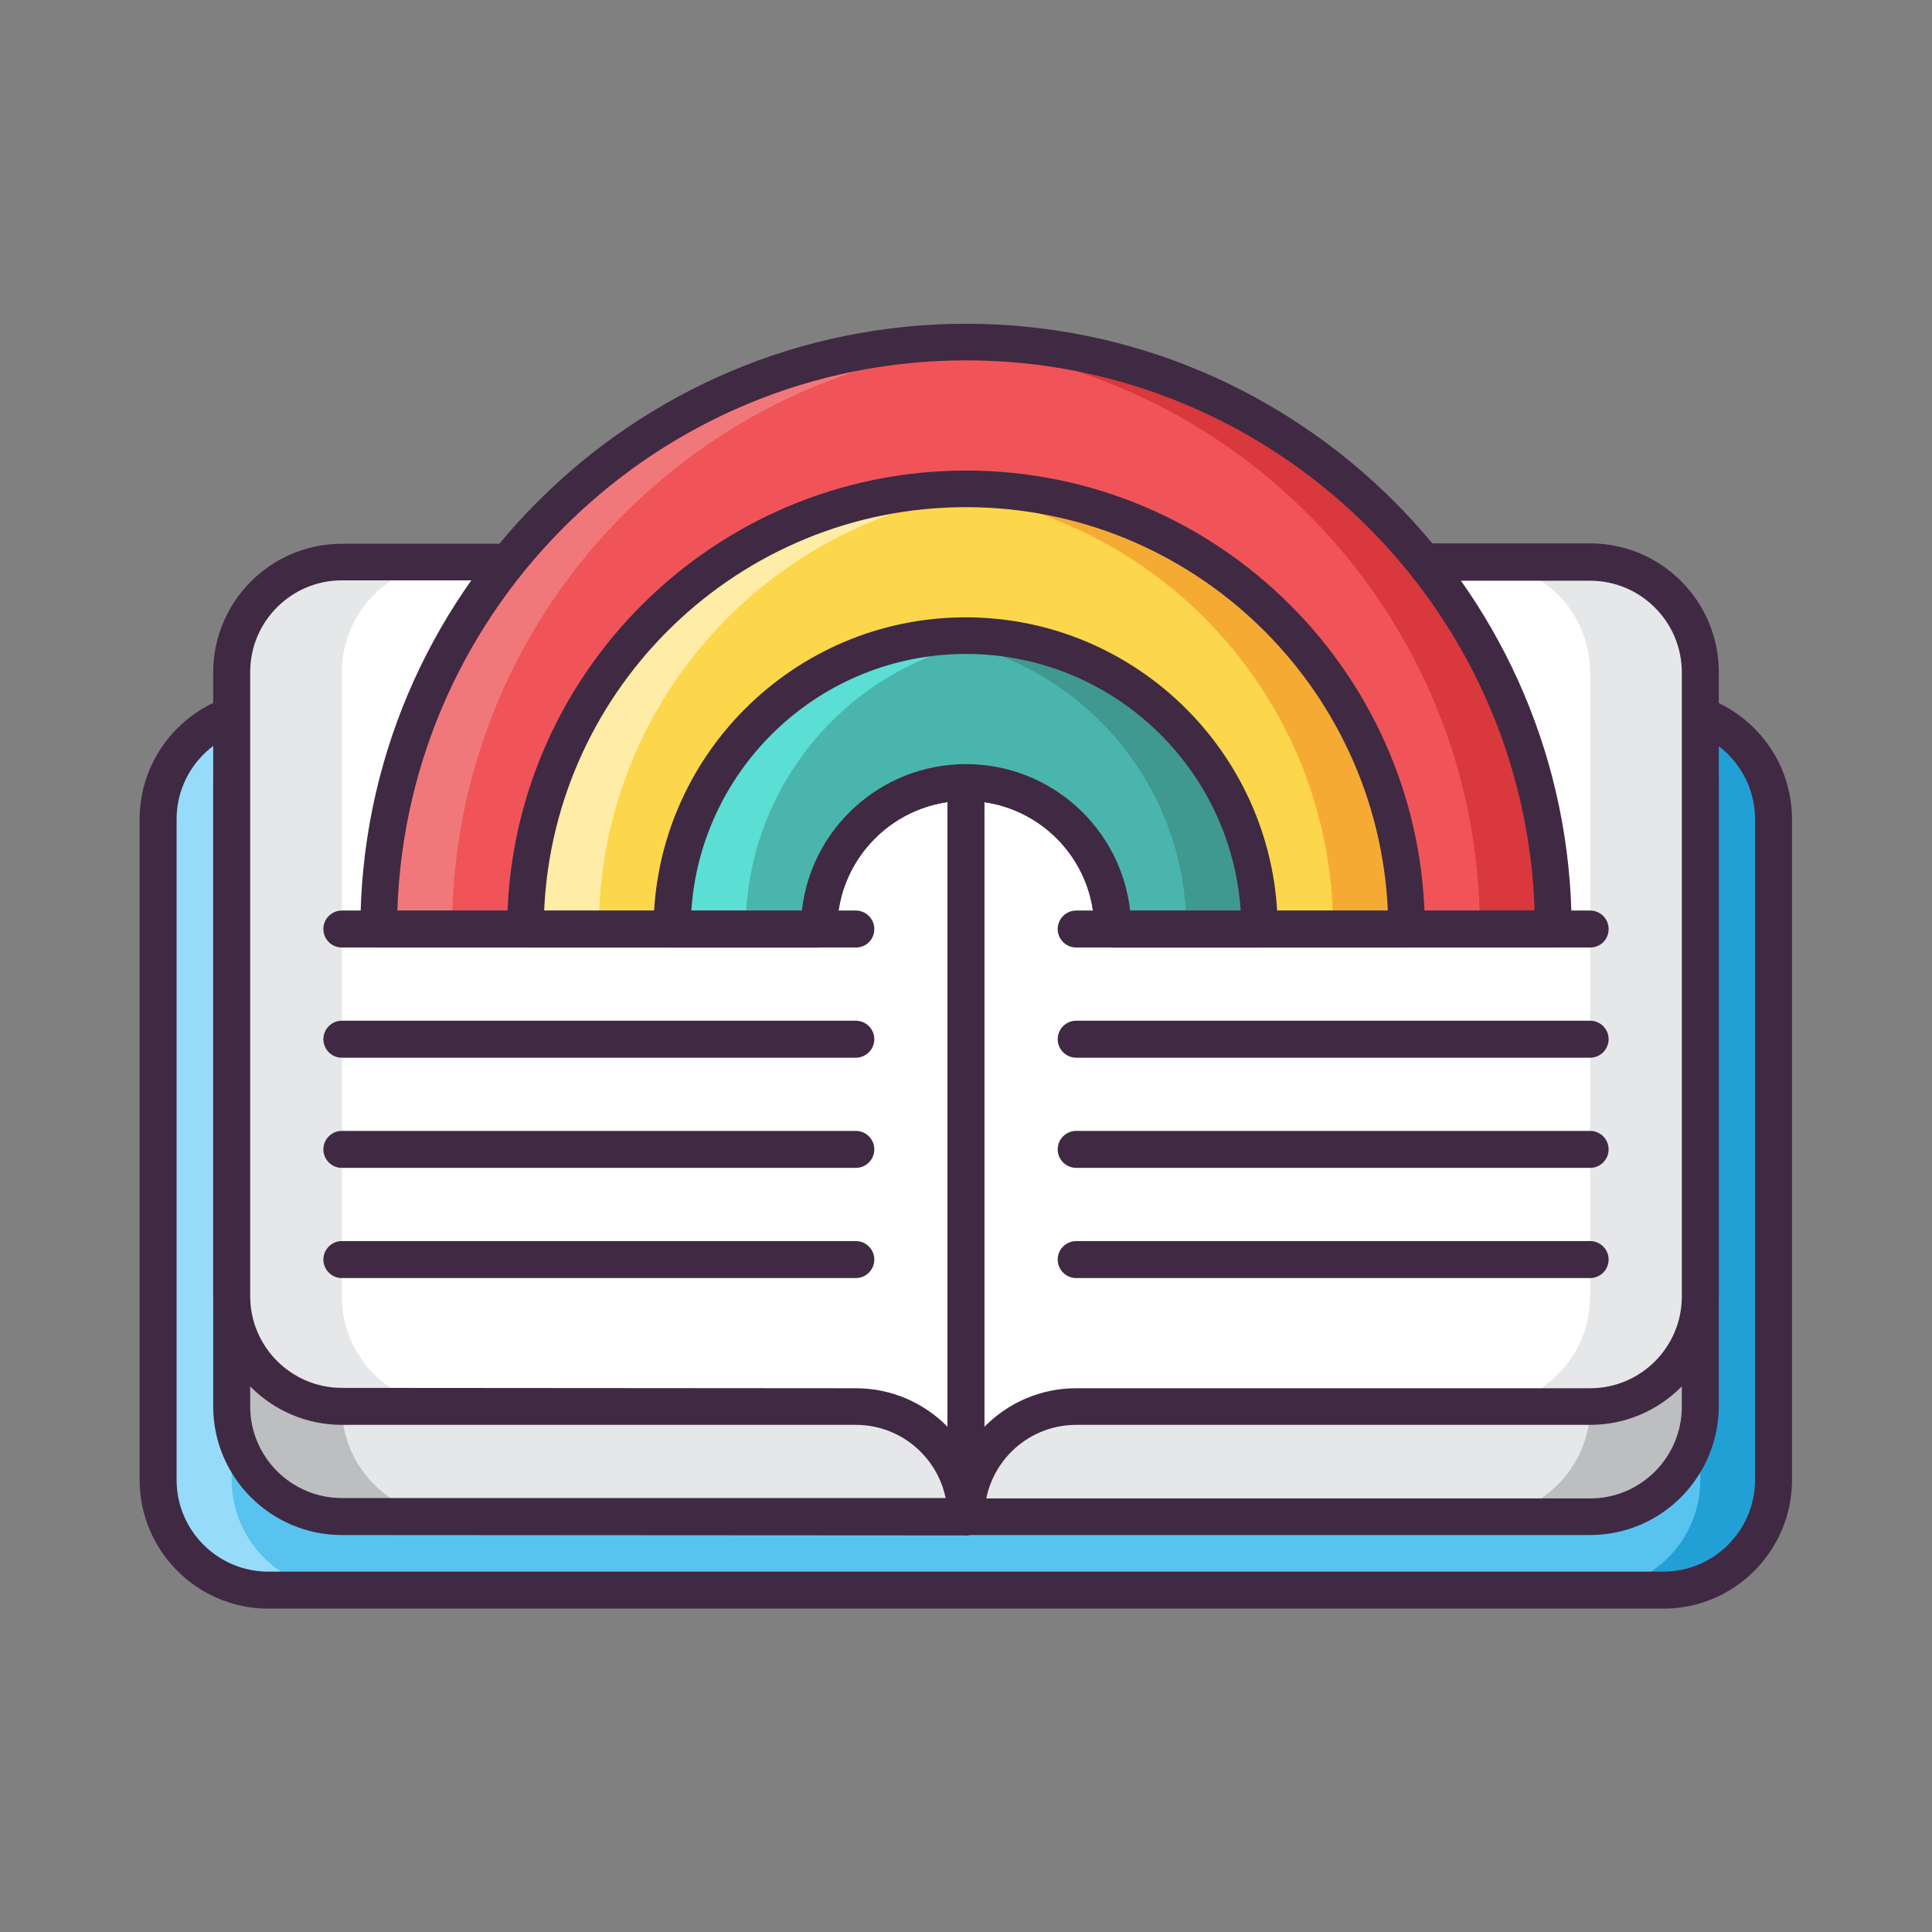 <?xml version="1.0" standalone="no"?><!DOCTYPE svg PUBLIC "-//W3C//DTD SVG 1.1//EN" "http://www.w3.org/Graphics/SVG/1.1/DTD/svg11.dtd"><svg t="1562000001065" class="icon" viewBox="0 0 1024 1024" version="1.1" xmlns="http://www.w3.org/2000/svg" p-id="2109" xmlns:xlink="http://www.w3.org/1999/xlink" width="48" height="48"><rect x="0" y="0" width="1024" height="1024" fill="#808080" stroke="none"/><defs><style type="text/css"></style></defs><path d="M142.2 375.8C110 375.8 84 402 84 434.2v350.2c0 32.2 26.2 58.4 58.4 58.4h739.4c32.2 0 58.4-26.2 58.4-58.4V434.2c0-32.2-26.2-58.4-58.4-58.4H142.2z" fill="#59C3F0" p-id="2110"></path><path d="M881.8 375.8h-39c32.2 0 58.4 26.2 58.4 58.4v350.2c0 32.2-26.2 58.4-58.4 58.4h39c32.2 0 58.4-26.2 58.4-58.4V434.2c-0.2-32.2-26.2-58.4-58.4-58.4z" fill="#21A0D6" p-id="2111"></path><path d="M142.2 842.8h39c-32.2 0-58.4-26.2-58.4-58.4V434.2c0-32.2 26.2-58.4 58.4-58.4H142.2C110 375.8 84 402 84 434.2v350.2c0 32.2 26 58.4 58.2 58.4z" fill="#96DCFA" p-id="2112"></path><path d="M881.8 852.6H142.2C104.6 852.6 74 822 74 784.4V434.2c0-37.6 30.6-68.2 68.2-68.2h739.4c37.6 0 68.2 30.6 68.2 68.2v350.2c0 37.6-30.6 68.2-68 68.2zM142.2 385.6c-26.8 0-48.6 21.8-48.6 48.6v350.2c0 26.8 21.8 48.6 48.6 48.6h739.4c26.8 0 48.6-21.8 48.6-48.6V434.2c0-26.8-21.8-48.6-48.6-48.6H142.2z" fill="#402943" p-id="2113"></path><path d="M181.2 803.8c-32.2 0-58.4-26.2-58.4-58.4V414.6c0-32.2 26.2-58.4 58.4-58.4h272.4c32.2 0 58.4 26.2 58.4 58.4v389.2H181.2z" fill="#E6E7E8" p-id="2114"></path><path d="M181.2 356.4h58.4c-32.2 0-58.4 26.2-58.4 58.4v330.8c0 32.2 26.2 58.4 58.4 58.4H181.2c-32.2 0-58.4-26.2-58.4-58.4V414.8c0-32.4 26.2-58.4 58.4-58.4z" fill="#BCBEC0" p-id="2115"></path><path d="M181.2 813.6c-37.6 0-68.2-30.6-68.2-68.2V414.8c0-37.6 30.6-68.2 68.2-68.2h272.4c37.6 0 68.2 30.6 68.2 68.2V804c0 5.4-4.4 9.8-9.8 9.8l-330.8-0.2z m0-447.6c-26.8 0-48.6 21.8-48.6 48.6v330.8c0 26.8 21.8 48.6 48.6 48.6h321V414.6c0-26.8-21.8-48.6-48.6-48.6H181.2z" fill="#402943" p-id="2116"></path><path d="M842.8 803.8c32.2 0 58.4-26.2 58.4-58.4V414.8c0-32.2-26.2-58.4-58.4-58.4H570.4c-32.2 0-58.4 26.2-58.4 58.4V804l330.8-0.2z" fill="#E6E7E8" p-id="2117"></path><path d="M842.8 356.4h-58.4c32.2 0 58.4 26.2 58.4 58.4v330.8c0 32.2-26.2 58.4-58.4 58.4h58.4c32.2 0 58.4-26.2 58.4-58.4V414.8c0-32.4-26.2-58.4-58.4-58.4z" fill="#BCBEC0" p-id="2118"></path><path d="M842.8 813.6H512c-5.4 0-9.8-4.4-9.8-9.8V414.6c0-37.6 30.6-68.2 68.2-68.2h272.4c37.6 0 68.2 30.6 68.2 68.2v330.8c-0.2 37.6-30.6 68.2-68.2 68.2z m-321-19.4h321c26.8 0 48.6-21.8 48.6-48.6V414.8c0-26.8-21.8-48.6-48.6-48.6H570.4c-26.8 0-48.6 21.8-48.6 48.6v379.4z" fill="#402943" p-id="2119"></path><path d="M181.2 745.6c-32.2 0-58.4-26.2-58.4-58.4V356.4c0-32.2 26.2-58.4 58.4-58.4h272.4c32.2 0 58.4 26.2 58.4 58.4V804c0-32.2-26.2-58.4-58.4-58.4H181.2z" fill="#FFFFFF" p-id="2120"></path><path d="M181.2 298h58.4c-32.2 0-58.4 26.2-58.4 58.4v330.8c0 32.2 26.2 58.4 58.4 58.4H181.2c-32.2 0-58.4-26.2-58.4-58.4V356.4c0-32.4 26.2-58.4 58.4-58.4z" fill="#E6E7E8" p-id="2121"></path><path d="M512 813.6c-5.4 0-9.8-4.4-9.8-9.8 0-26.8-21.8-48.6-48.6-48.6H181.2c-37.6 0-68.2-30.6-68.2-68.2V356.4c0-37.6 30.6-68.2 68.2-68.2h272.4c37.6 0 68.2 30.6 68.2 68.2V804c0 5.2-4.4 9.6-9.8 9.6z m-58.4-77.8c19 0 36.2 7.8 48.6 20.4v-400c0-26.8-21.8-48.6-48.6-48.6H181.2c-26.8 0-48.6 21.8-48.6 48.6v330.8c0 26.8 21.8 48.6 48.6 48.6l272.4 0.2z" fill="#402943" p-id="2122"></path><path d="M842.8 745.6c32.2 0 58.4-26.2 58.4-58.4V356.4c0-32.2-26.2-58.4-58.4-58.4H570.4c-32.2 0-58.4 26.2-58.4 58.4V804c0-32.2 26.2-58.4 58.4-58.4h272.4z" fill="#FFFFFF" p-id="2123"></path><path d="M842.8 298h-58.4c32.2 0 58.4 26.2 58.4 58.4v330.8c0 32.2-26.2 58.4-58.4 58.4h58.4c32.2 0 58.4-26.2 58.4-58.4V356.4c0-32.4-26.2-58.4-58.4-58.4z" fill="#E6E7E8" p-id="2124"></path><path d="M512 813.6c-5.4 0-9.8-4.4-9.8-9.8V356.2c0-37.6 30.6-68.2 68.2-68.2h272.4c37.6 0 68.2 30.6 68.2 68.2v330.8c0 37.6-30.6 68.2-68.2 68.2H570.4c-26.8 0-48.6 21.8-48.6 48.6 0 5.4-4.4 9.8-9.8 9.8z m58.4-506c-26.8 0-48.6 21.8-48.6 48.6v400c12.4-12.6 29.6-20.4 48.6-20.4h272.4c26.8 0 48.6-21.8 48.6-48.6V356.4c0-26.8-21.8-48.6-48.6-48.6H570.4z" fill="#402943" p-id="2125"></path><path d="M434.2 492.6c0-43 34.8-77.8 77.8-77.8s77.8 34.8 77.8 77.8h233.6c0-172-139.4-311.4-311.4-311.4s-311.4 139.4-311.4 311.4h233.6z" fill="#F05458" p-id="2126"></path><path d="M512 181.2c-6.6 0-13 0.2-19.4 0.6 162.8 10 291.8 145.4 291.8 310.8h39c0-172-139.4-311.4-311.4-311.4z" fill="#D9383C" p-id="2127"></path><path d="M512 181.2c6.6 0 13 0.2 19.4 0.6-162.8 10-291.8 145.4-291.8 310.8h-39c0-172 139.4-311.4 311.4-311.4z" fill="#F0787B" p-id="2128"></path><path d="M823.4 502.2H589.8c-5.4 0-9.8-4.4-9.8-9.8 0-37.6-30.6-68-68.2-68s-68.2 30.6-68.2 68c0 5.4-4.4 9.8-9.8 9.8H200.6c-2.6 0-5-1-6.8-2.8-1.8-1.8-2.8-4.2-2.8-6.8 0-177 144-321 321-321s321 144 321 321c0 5.4-4.2 9.6-9.6 9.6z m-224.4-19.4h214.4C808.2 321 675 191 512 191s-296.2 130-301.4 291.8h214.4c4.8-43.8 42-77.8 87-77.8s82.2 34 87 77.8z" fill="#402943" p-id="2129"></path><path d="M434.2 492.6c0-43 34.8-77.8 77.8-77.8s77.8 34.8 77.8 77.8h155.6c0-129-104.6-233.4-233.4-233.4s-233.4 104.6-233.4 233.4h155.6z" fill="#FCD64B" p-id="2130"></path><path d="M512 259c-6.6 0-13 0.2-19.4 0.8 119.8 9.8 214 110.2 214 232.6h39c-0.2-128.8-104.6-233.4-233.6-233.4z" fill="#F5AB33" p-id="2131"></path><path d="M512 259c6.6 0 13 0.2 19.4 0.8-119.8 9.8-214 110.2-214 232.6h-39c0-128.8 104.6-233.4 233.6-233.4z" fill="#FFECA6" p-id="2132"></path><path d="M745.6 502.2H590c-5.4 0-9.8-4.4-9.8-9.8 0-37.6-30.6-68-68.2-68s-68.2 30.6-68.2 68c0 5.4-4.4 9.8-9.8 9.8h-155.6c-2.6 0-5-1-6.8-2.8-1.8-1.8-2.8-4.2-2.8-6.8 0-134.2 109.2-243.2 243.2-243.2 134.2 0 243.2 109.2 243.2 243.2 0 5.4-4.4 9.6-9.6 9.6z m-146.6-19.4h136.6c-5.2-118.8-103.4-214-223.6-214-120.2 0-218.4 95.2-223.6 214h136.6c4.8-43.8 42-77.8 87-77.8s82.2 34 87 77.8z" fill="#402943" p-id="2133"></path><path d="M434.2 492.6c0-43 34.8-77.8 77.8-77.8s77.8 34.8 77.8 77.8h77.8c0-86-69.6-155.6-155.6-155.6s-155.6 69.6-155.6 155.6h77.8z" fill="#4AB5AC" p-id="2134"></path><path d="M512 336.8c-6.6 0-13 0.4-19.4 1.2 76.8 9.6 136.2 75 136.2 154.4h39c-0.2-85.8-69.8-155.6-155.8-155.6z" fill="#3F9991" p-id="2135"></path><path d="M512 336.8c6.6 0 13 0.4 19.4 1.2-76.8 9.6-136.2 75-136.2 154.4h-39c0.2-85.8 69.8-155.6 155.8-155.6z" fill="#5BDED3" p-id="2136"></path><path d="M667.6 502.2h-77.8c-5.4 0-9.8-4.4-9.8-9.8 0-37.6-30.6-68-68.2-68s-68.2 30.6-68.2 68c0 5.4-4.4 9.8-9.8 9.8H356c-2.6 0-5-1-6.8-2.8-1.8-1.8-2.8-4.2-2.8-6.8 0-91.2 74.2-165.4 165.4-165.4s165.4 74.2 165.4 165.4c0.2 5.4-4.2 9.6-9.6 9.6z m-68.6-19.4h58.6c-5-76-68.4-136.2-145.6-136.2-77.2 0-140.6 60.2-145.6 136.2h58.6c4.8-43.8 42-77.8 87-77.8s82.2 34 87 77.8z" fill="#402943" p-id="2137"></path><path d="M453.6 502.2H181.2c-5.4 0-9.8-4.4-9.8-9.8s4.4-9.8 9.8-9.8h272.4c5.4 0 9.8 4.4 9.8 9.8 0 5.6-4.4 9.8-9.8 9.8zM453.6 560.6H181.2c-5.4 0-9.8-4.4-9.8-9.8s4.4-9.8 9.8-9.8h272.4c5.4 0 9.8 4.4 9.8 9.8s-4.4 9.8-9.8 9.8zM453.6 619H181.2c-5.4 0-9.8-4.4-9.8-9.8s4.4-9.8 9.8-9.8h272.4c5.4 0 9.8 4.4 9.8 9.8s-4.4 9.8-9.8 9.8zM453.6 677.4H181.2c-5.4 0-9.8-4.4-9.8-9.8s4.4-9.8 9.8-9.8h272.4c5.4 0 9.8 4.4 9.8 9.8s-4.4 9.8-9.8 9.8z" fill="#402943" p-id="2138"></path><path d="M842.8 502.2H570.4c-5.4 0-9.8-4.4-9.8-9.8s4.4-9.8 9.8-9.8h272.4c5.4 0 9.8 4.4 9.8 9.8 0 5.6-4.4 9.8-9.8 9.8zM842.8 560.6H570.4c-5.4 0-9.8-4.4-9.8-9.8s4.4-9.8 9.8-9.8h272.4c5.4 0 9.8 4.4 9.8 9.8s-4.4 9.8-9.8 9.8zM842.8 619H570.4c-5.4 0-9.8-4.4-9.8-9.8s4.4-9.8 9.8-9.8h272.4c5.4 0 9.8 4.4 9.8 9.8s-4.4 9.8-9.8 9.8zM842.8 677.4H570.4c-5.4 0-9.8-4.4-9.8-9.8s4.4-9.8 9.8-9.8h272.4c5.4 0 9.8 4.4 9.8 9.8s-4.4 9.8-9.8 9.8z" fill="#402943" p-id="2139"></path></svg>
